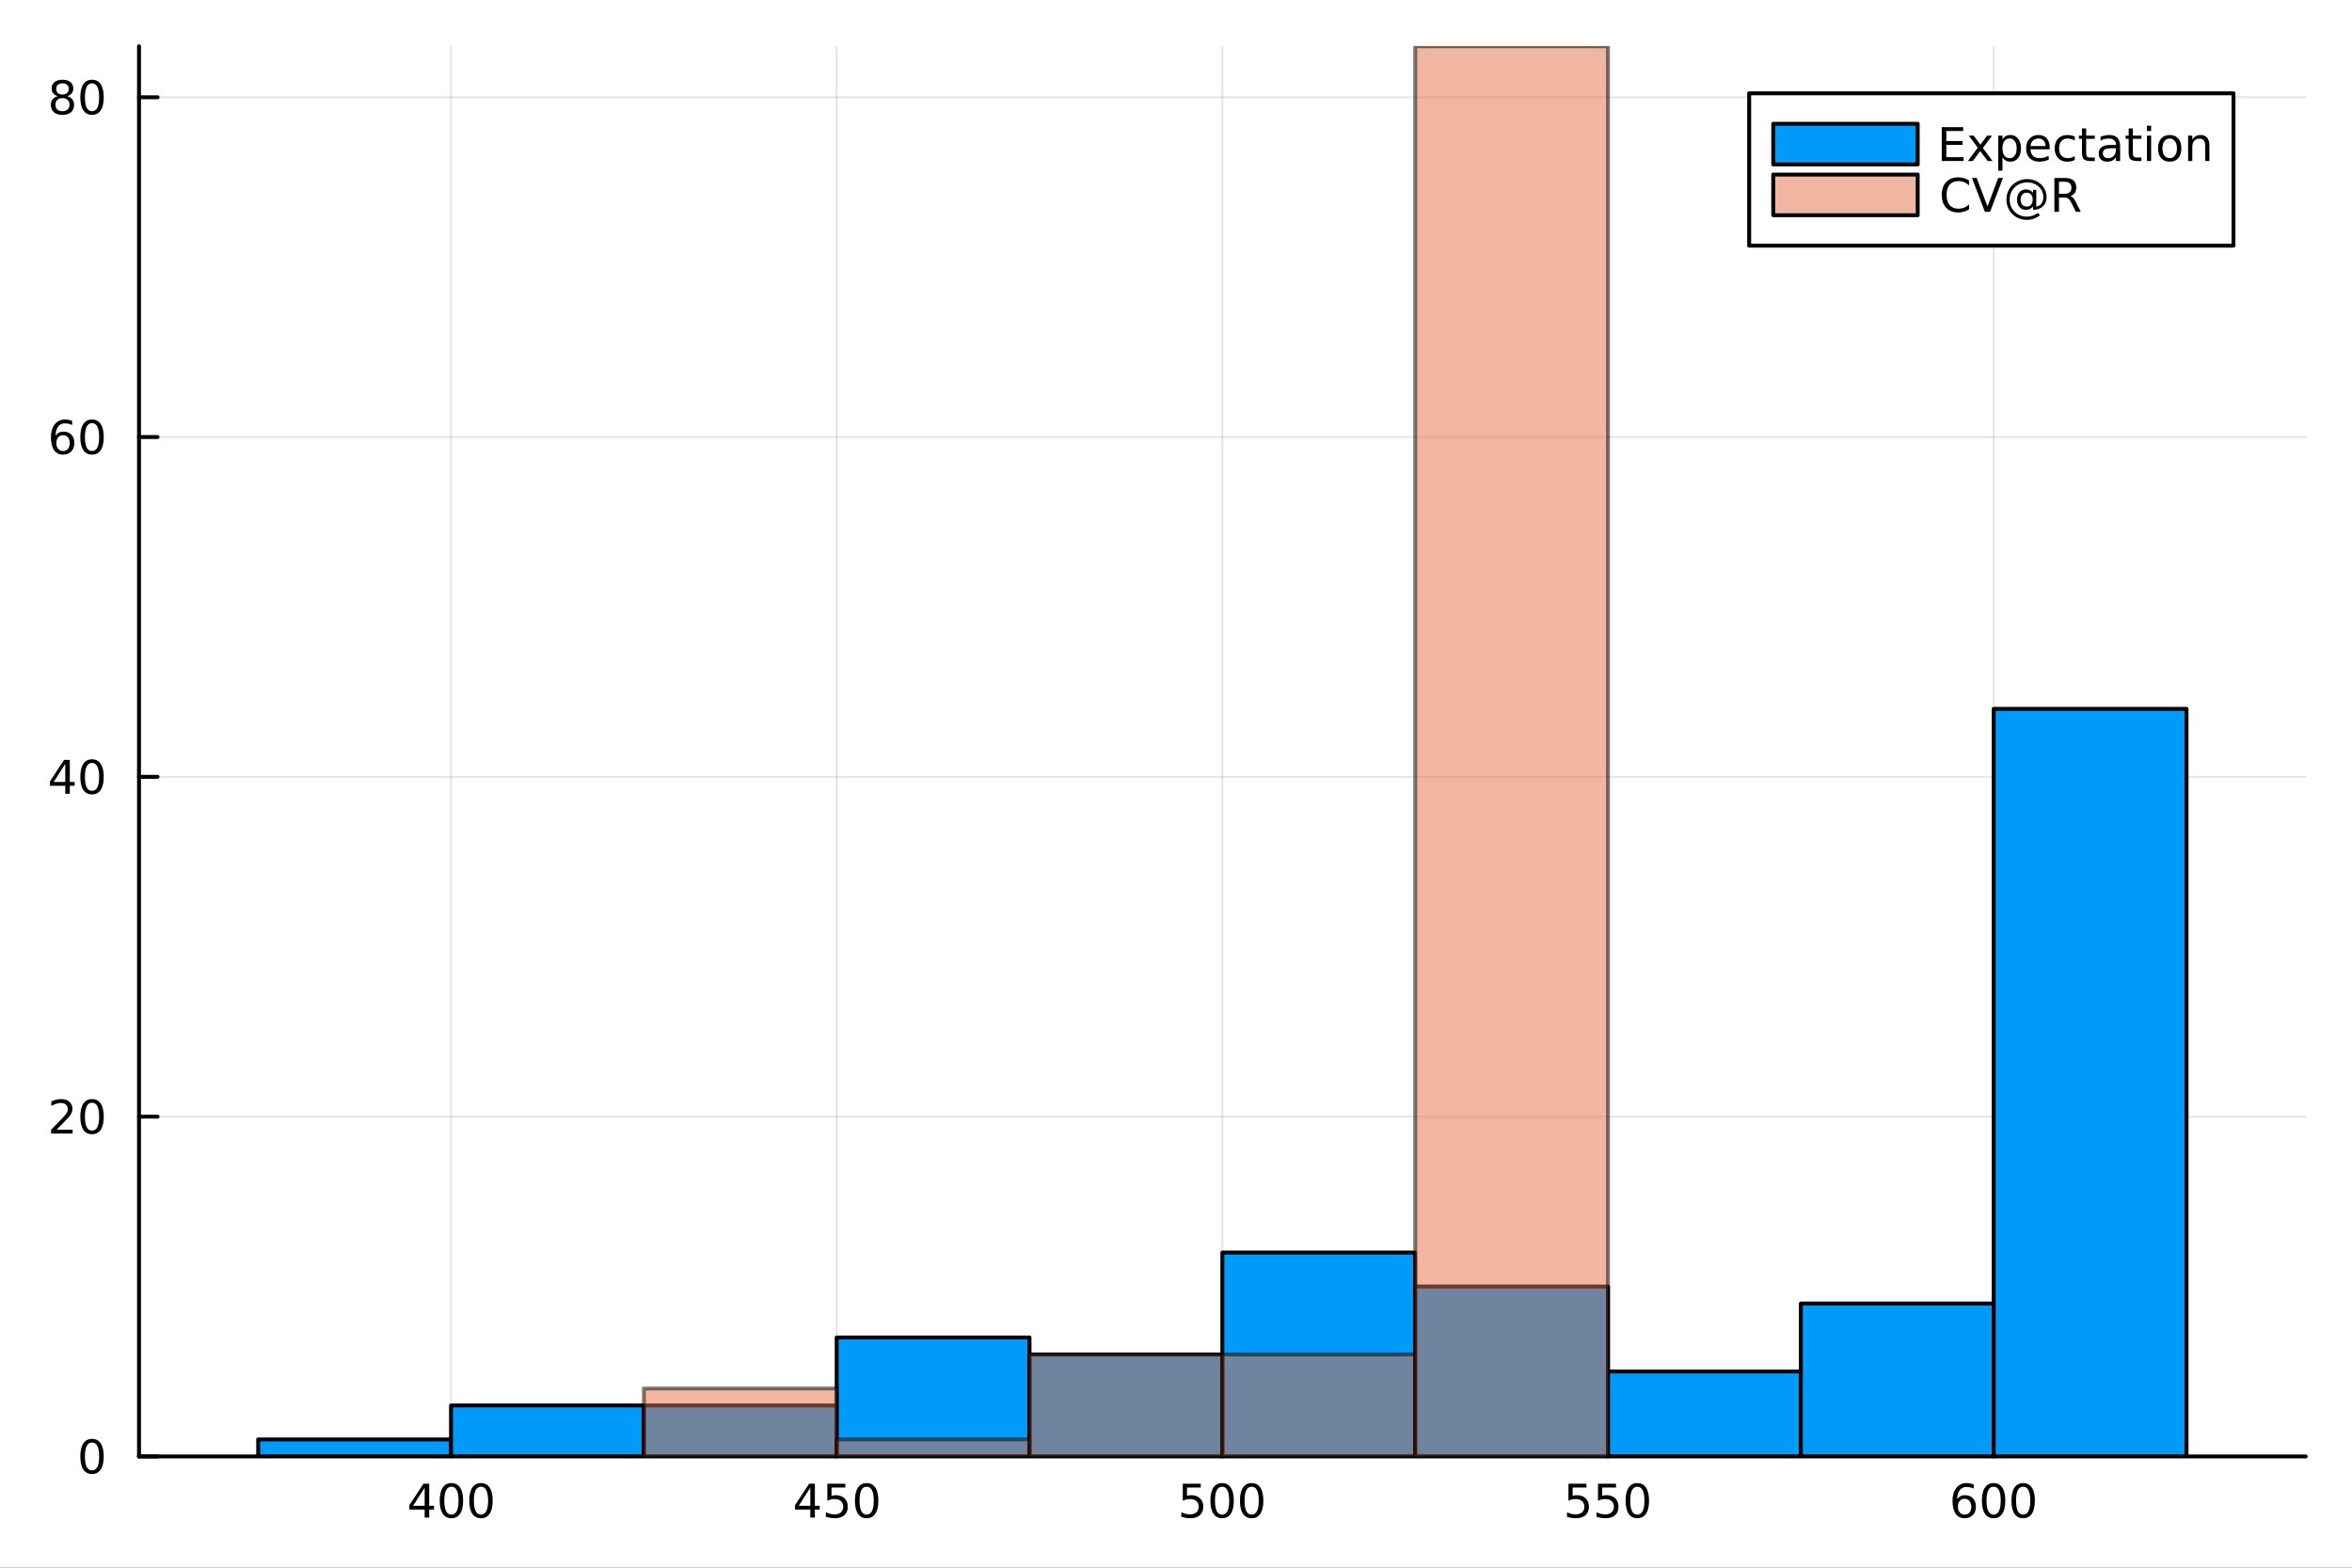 <?xml version="1.0" encoding="utf-8"?>
<svg xmlns="http://www.w3.org/2000/svg" xmlns:xlink="http://www.w3.org/1999/xlink" width="600" height="400" viewBox="0 0 2400 1600">
<rect x="0" y="0" width="2400" height="1600" fill="#333333" stroke="none"/>
<defs>
  <clipPath id="clip390">
    <rect x="0" y="0" width="2400" height="1600"/>
  </clipPath>
</defs>
<path clip-path="url(#clip390)" d="M0 1600 L2400 1600 L2400 0 L0 0  Z" fill="#ffffff" fill-rule="evenodd" fill-opacity="1"/>
<defs>
  <clipPath id="clip391">
    <rect x="480" y="0" width="1681" height="1600"/>
  </clipPath>
</defs>
<path clip-path="url(#clip390)" d="M141.853 1486.45 L2352.76 1486.45 L2352.76 47.244 L141.853 47.244  Z" fill="#ffffff" fill-rule="evenodd" fill-opacity="1"/>
<defs>
  <clipPath id="clip392">
    <rect x="141" y="47" width="2212" height="1440"/>
  </clipPath>
</defs>
<polyline clip-path="url(#clip392)" style="stroke:#000000; stroke-linecap:round; stroke-linejoin:round; stroke-width:2; stroke-opacity:0.1; fill:none" points="460.226,1486.45 460.226,47.244 "/>
<polyline clip-path="url(#clip392)" style="stroke:#000000; stroke-linecap:round; stroke-linejoin:round; stroke-width:2; stroke-opacity:0.1; fill:none" points="853.765,1486.45 853.765,47.244 "/>
<polyline clip-path="url(#clip392)" style="stroke:#000000; stroke-linecap:round; stroke-linejoin:round; stroke-width:2; stroke-opacity:0.1; fill:none" points="1247.3,1486.45 1247.3,47.244 "/>
<polyline clip-path="url(#clip392)" style="stroke:#000000; stroke-linecap:round; stroke-linejoin:round; stroke-width:2; stroke-opacity:0.1; fill:none" points="1640.84,1486.45 1640.84,47.244 "/>
<polyline clip-path="url(#clip392)" style="stroke:#000000; stroke-linecap:round; stroke-linejoin:round; stroke-width:2; stroke-opacity:0.1; fill:none" points="2034.38,1486.45 2034.38,47.244 "/>
<polyline clip-path="url(#clip390)" style="stroke:#000000; stroke-linecap:round; stroke-linejoin:round; stroke-width:4; stroke-opacity:1; fill:none" points="141.853,1486.45 2352.76,1486.45 "/>
<polyline clip-path="url(#clip390)" style="stroke:#000000; stroke-linecap:round; stroke-linejoin:round; stroke-width:4; stroke-opacity:1; fill:none" points="460.226,1486.45 460.226,1467.55 "/>
<polyline clip-path="url(#clip390)" style="stroke:#000000; stroke-linecap:round; stroke-linejoin:round; stroke-width:4; stroke-opacity:1; fill:none" points="853.765,1486.45 853.765,1467.55 "/>
<polyline clip-path="url(#clip390)" style="stroke:#000000; stroke-linecap:round; stroke-linejoin:round; stroke-width:4; stroke-opacity:1; fill:none" points="1247.3,1486.45 1247.3,1467.55 "/>
<polyline clip-path="url(#clip390)" style="stroke:#000000; stroke-linecap:round; stroke-linejoin:round; stroke-width:4; stroke-opacity:1; fill:none" points="1640.84,1486.45 1640.84,1467.55 "/>
<polyline clip-path="url(#clip390)" style="stroke:#000000; stroke-linecap:round; stroke-linejoin:round; stroke-width:4; stroke-opacity:1; fill:none" points="2034.38,1486.45 2034.38,1467.55 "/>
<path clip-path="url(#clip390)" d="M433.317 1518.36 L421.511 1536.81 L433.317 1536.81 L433.317 1518.36 M432.09 1514.29 L437.969 1514.29 L437.969 1536.81 L442.9 1536.81 L442.9 1540.7 L437.969 1540.7 L437.969 1548.85 L433.317 1548.85 L433.317 1540.7 L417.715 1540.7 L417.715 1536.19 L432.09 1514.29 Z" fill="#000000" fill-rule="nonzero" fill-opacity="1" /><path clip-path="url(#clip390)" d="M460.631 1517.37 Q457.02 1517.37 455.191 1520.93 Q453.386 1524.47 453.386 1531.6 Q453.386 1538.71 455.191 1542.27 Q457.02 1545.82 460.631 1545.82 Q464.265 1545.82 466.071 1542.27 Q467.9 1538.71 467.9 1531.6 Q467.9 1524.47 466.071 1520.93 Q464.265 1517.37 460.631 1517.37 M460.631 1513.66 Q466.441 1513.66 469.497 1518.27 Q472.576 1522.85 472.576 1531.6 Q472.576 1540.33 469.497 1544.94 Q466.441 1549.52 460.631 1549.52 Q454.821 1549.52 451.742 1544.94 Q448.687 1540.33 448.687 1531.6 Q448.687 1522.85 451.742 1518.27 Q454.821 1513.66 460.631 1513.66 Z" fill="#000000" fill-rule="nonzero" fill-opacity="1" /><path clip-path="url(#clip390)" d="M490.793 1517.37 Q487.182 1517.37 485.353 1520.93 Q483.548 1524.47 483.548 1531.6 Q483.548 1538.71 485.353 1542.27 Q487.182 1545.82 490.793 1545.82 Q494.427 1545.82 496.233 1542.27 Q498.062 1538.71 498.062 1531.6 Q498.062 1524.47 496.233 1520.93 Q494.427 1517.37 490.793 1517.37 M490.793 1513.66 Q496.603 1513.66 499.659 1518.27 Q502.737 1522.85 502.737 1531.6 Q502.737 1540.33 499.659 1544.94 Q496.603 1549.52 490.793 1549.52 Q484.983 1549.52 481.904 1544.94 Q478.849 1540.33 478.849 1531.6 Q478.849 1522.85 481.904 1518.27 Q484.983 1513.66 490.793 1513.66 Z" fill="#000000" fill-rule="nonzero" fill-opacity="1" /><path clip-path="url(#clip390)" d="M826.856 1518.36 L815.05 1536.81 L826.856 1536.81 L826.856 1518.36 M825.629 1514.29 L831.508 1514.29 L831.508 1536.81 L836.439 1536.81 L836.439 1540.7 L831.508 1540.7 L831.508 1548.85 L826.856 1548.85 L826.856 1540.7 L811.254 1540.7 L811.254 1536.19 L825.629 1514.29 Z" fill="#000000" fill-rule="nonzero" fill-opacity="1" /><path clip-path="url(#clip390)" d="M844.217 1514.29 L862.573 1514.29 L862.573 1518.22 L848.499 1518.22 L848.499 1526.7 Q849.518 1526.35 850.536 1526.19 Q851.555 1526 852.573 1526 Q858.36 1526 861.74 1529.17 Q865.119 1532.34 865.119 1537.76 Q865.119 1543.34 861.647 1546.44 Q858.175 1549.52 851.856 1549.52 Q849.68 1549.52 847.411 1549.15 Q845.166 1548.78 842.758 1548.04 L842.758 1543.34 Q844.842 1544.47 847.064 1545.03 Q849.286 1545.58 851.763 1545.58 Q855.768 1545.58 858.106 1543.48 Q860.443 1541.37 860.443 1537.76 Q860.443 1534.15 858.106 1532.04 Q855.768 1529.94 851.763 1529.94 Q849.888 1529.94 848.013 1530.35 Q846.161 1530.77 844.217 1531.65 L844.217 1514.29 Z" fill="#000000" fill-rule="nonzero" fill-opacity="1" /><path clip-path="url(#clip390)" d="M884.332 1517.37 Q880.721 1517.37 878.892 1520.93 Q877.087 1524.47 877.087 1531.6 Q877.087 1538.71 878.892 1542.27 Q880.721 1545.82 884.332 1545.82 Q887.966 1545.82 889.772 1542.27 Q891.601 1538.71 891.601 1531.6 Q891.601 1524.47 889.772 1520.93 Q887.966 1517.37 884.332 1517.37 M884.332 1513.66 Q890.142 1513.66 893.198 1518.27 Q896.277 1522.85 896.277 1531.6 Q896.277 1540.33 893.198 1544.94 Q890.142 1549.52 884.332 1549.52 Q878.522 1549.52 875.443 1544.94 Q872.388 1540.33 872.388 1531.6 Q872.388 1522.85 875.443 1518.27 Q878.522 1513.66 884.332 1513.66 Z" fill="#000000" fill-rule="nonzero" fill-opacity="1" /><path clip-path="url(#clip390)" d="M1206.92 1514.29 L1225.28 1514.29 L1225.28 1518.22 L1211.21 1518.22 L1211.21 1526.7 Q1212.22 1526.35 1213.24 1526.19 Q1214.26 1526 1215.28 1526 Q1221.07 1526 1224.45 1529.17 Q1227.83 1532.34 1227.83 1537.76 Q1227.83 1543.34 1224.35 1546.44 Q1220.88 1549.52 1214.56 1549.52 Q1212.39 1549.52 1210.12 1549.15 Q1207.87 1548.78 1205.46 1548.04 L1205.46 1543.34 Q1207.55 1544.47 1209.77 1545.03 Q1211.99 1545.58 1214.47 1545.58 Q1218.47 1545.58 1220.81 1543.48 Q1223.15 1541.37 1223.15 1537.76 Q1223.15 1534.15 1220.81 1532.04 Q1218.47 1529.94 1214.47 1529.94 Q1212.59 1529.94 1210.72 1530.35 Q1208.87 1530.77 1206.92 1531.65 L1206.92 1514.29 Z" fill="#000000" fill-rule="nonzero" fill-opacity="1" /><path clip-path="url(#clip390)" d="M1247.04 1517.37 Q1243.43 1517.37 1241.6 1520.93 Q1239.79 1524.47 1239.79 1531.6 Q1239.79 1538.71 1241.6 1542.27 Q1243.43 1545.82 1247.04 1545.82 Q1250.67 1545.82 1252.48 1542.27 Q1254.31 1538.71 1254.31 1531.6 Q1254.31 1524.47 1252.48 1520.93 Q1250.67 1517.37 1247.04 1517.37 M1247.04 1513.66 Q1252.85 1513.66 1255.9 1518.27 Q1258.98 1522.85 1258.98 1531.6 Q1258.98 1540.33 1255.9 1544.94 Q1252.85 1549.52 1247.04 1549.52 Q1241.23 1549.52 1238.15 1544.94 Q1235.09 1540.33 1235.09 1531.6 Q1235.09 1522.85 1238.15 1518.27 Q1241.23 1513.66 1247.04 1513.66 Z" fill="#000000" fill-rule="nonzero" fill-opacity="1" /><path clip-path="url(#clip390)" d="M1277.2 1517.37 Q1273.59 1517.37 1271.76 1520.93 Q1269.95 1524.47 1269.95 1531.6 Q1269.95 1538.71 1271.76 1542.27 Q1273.59 1545.82 1277.2 1545.82 Q1280.83 1545.82 1282.64 1542.27 Q1284.47 1538.71 1284.47 1531.6 Q1284.47 1524.47 1282.64 1520.93 Q1280.83 1517.37 1277.2 1517.37 M1277.2 1513.66 Q1283.01 1513.66 1286.07 1518.27 Q1289.14 1522.85 1289.14 1531.6 Q1289.14 1540.33 1286.07 1544.94 Q1283.01 1549.52 1277.2 1549.52 Q1271.39 1549.52 1268.31 1544.94 Q1265.26 1540.33 1265.26 1531.6 Q1265.26 1522.85 1268.31 1518.27 Q1271.39 1513.66 1277.2 1513.66 Z" fill="#000000" fill-rule="nonzero" fill-opacity="1" /><path clip-path="url(#clip390)" d="M1600.46 1514.29 L1618.82 1514.29 L1618.82 1518.22 L1604.74 1518.22 L1604.74 1526.7 Q1605.76 1526.35 1606.78 1526.19 Q1607.8 1526 1608.82 1526 Q1614.61 1526 1617.98 1529.17 Q1621.36 1532.34 1621.36 1537.76 Q1621.36 1543.34 1617.89 1546.44 Q1614.42 1549.52 1608.1 1549.52 Q1605.92 1549.52 1603.66 1549.15 Q1601.41 1548.78 1599 1548.04 L1599 1543.34 Q1601.09 1544.47 1603.31 1545.03 Q1605.53 1545.58 1608.01 1545.58 Q1612.01 1545.58 1614.35 1543.48 Q1616.69 1541.37 1616.69 1537.76 Q1616.69 1534.15 1614.35 1532.04 Q1612.01 1529.94 1608.01 1529.94 Q1606.13 1529.94 1604.26 1530.35 Q1602.41 1530.77 1600.46 1531.65 L1600.46 1514.29 Z" fill="#000000" fill-rule="nonzero" fill-opacity="1" /><path clip-path="url(#clip390)" d="M1630.62 1514.29 L1648.98 1514.29 L1648.98 1518.22 L1634.91 1518.22 L1634.91 1526.7 Q1635.92 1526.35 1636.94 1526.19 Q1637.96 1526 1638.98 1526 Q1644.77 1526 1648.15 1529.17 Q1651.53 1532.34 1651.53 1537.76 Q1651.53 1543.34 1648.05 1546.44 Q1644.58 1549.52 1638.26 1549.52 Q1636.09 1549.52 1633.82 1549.15 Q1631.57 1548.78 1629.17 1548.04 L1629.17 1543.34 Q1631.25 1544.47 1633.47 1545.03 Q1635.69 1545.58 1638.17 1545.58 Q1642.17 1545.58 1644.51 1543.48 Q1646.85 1541.37 1646.85 1537.76 Q1646.85 1534.15 1644.51 1532.04 Q1642.17 1529.94 1638.17 1529.94 Q1636.29 1529.94 1634.42 1530.35 Q1632.57 1530.77 1630.62 1531.65 L1630.62 1514.29 Z" fill="#000000" fill-rule="nonzero" fill-opacity="1" /><path clip-path="url(#clip390)" d="M1670.74 1517.37 Q1667.13 1517.37 1665.3 1520.93 Q1663.49 1524.47 1663.49 1531.6 Q1663.49 1538.71 1665.3 1542.27 Q1667.13 1545.82 1670.74 1545.82 Q1674.37 1545.82 1676.18 1542.27 Q1678.01 1538.71 1678.01 1531.6 Q1678.01 1524.47 1676.18 1520.93 Q1674.37 1517.37 1670.74 1517.37 M1670.74 1513.66 Q1676.55 1513.66 1679.6 1518.27 Q1682.68 1522.85 1682.68 1531.6 Q1682.68 1540.33 1679.6 1544.94 Q1676.55 1549.52 1670.74 1549.52 Q1664.93 1549.52 1661.85 1544.94 Q1658.79 1540.33 1658.79 1531.6 Q1658.79 1522.85 1661.85 1518.27 Q1664.93 1513.66 1670.74 1513.66 Z" fill="#000000" fill-rule="nonzero" fill-opacity="1" /><path clip-path="url(#clip390)" d="M2004.71 1529.7 Q2001.56 1529.7 1999.71 1531.86 Q1997.88 1534.01 1997.88 1537.76 Q1997.88 1541.49 1999.71 1543.66 Q2001.56 1545.82 2004.71 1545.82 Q2007.86 1545.82 2009.68 1543.66 Q2011.54 1541.49 2011.54 1537.76 Q2011.54 1534.01 2009.68 1531.86 Q2007.86 1529.7 2004.71 1529.7 M2013.99 1515.05 L2013.99 1519.31 Q2012.23 1518.48 2010.42 1518.04 Q2008.64 1517.6 2006.88 1517.6 Q2002.25 1517.6 1999.8 1520.72 Q1997.37 1523.85 1997.02 1530.17 Q1998.39 1528.15 2000.45 1527.09 Q2002.51 1526 2004.98 1526 Q2010.19 1526 2013.2 1529.17 Q2016.23 1532.32 2016.23 1537.76 Q2016.23 1543.08 2013.09 1546.3 Q2009.94 1549.52 2004.71 1549.52 Q1998.71 1549.52 1995.54 1544.94 Q1992.37 1540.33 1992.37 1531.6 Q1992.37 1523.41 1996.26 1518.55 Q2000.15 1513.66 2006.7 1513.66 Q2008.46 1513.66 2010.24 1514.01 Q2012.04 1514.36 2013.99 1515.05 Z" fill="#000000" fill-rule="nonzero" fill-opacity="1" /><path clip-path="url(#clip390)" d="M2034.29 1517.37 Q2030.68 1517.37 2028.85 1520.93 Q2027.04 1524.47 2027.04 1531.6 Q2027.04 1538.71 2028.85 1542.27 Q2030.68 1545.82 2034.29 1545.82 Q2037.92 1545.82 2039.73 1542.27 Q2041.56 1538.71 2041.56 1531.6 Q2041.56 1524.47 2039.73 1520.93 Q2037.92 1517.37 2034.29 1517.37 M2034.29 1513.66 Q2040.1 1513.66 2043.16 1518.27 Q2046.23 1522.85 2046.23 1531.6 Q2046.23 1540.33 2043.16 1544.94 Q2040.1 1549.52 2034.29 1549.52 Q2028.48 1549.52 2025.4 1544.94 Q2022.35 1540.33 2022.35 1531.6 Q2022.35 1522.85 2025.4 1518.27 Q2028.48 1513.66 2034.29 1513.66 Z" fill="#000000" fill-rule="nonzero" fill-opacity="1" /><path clip-path="url(#clip390)" d="M2064.45 1517.37 Q2060.84 1517.37 2059.01 1520.93 Q2057.21 1524.47 2057.21 1531.6 Q2057.21 1538.71 2059.01 1542.27 Q2060.84 1545.82 2064.45 1545.82 Q2068.09 1545.82 2069.89 1542.27 Q2071.72 1538.71 2071.72 1531.6 Q2071.72 1524.47 2069.89 1520.93 Q2068.09 1517.37 2064.45 1517.37 M2064.45 1513.66 Q2070.26 1513.66 2073.32 1518.27 Q2076.4 1522.85 2076.4 1531.6 Q2076.4 1540.33 2073.32 1544.94 Q2070.26 1549.52 2064.45 1549.52 Q2058.64 1549.52 2055.56 1544.94 Q2052.51 1540.33 2052.51 1531.6 Q2052.51 1522.85 2055.56 1518.27 Q2058.64 1513.66 2064.45 1513.66 Z" fill="#000000" fill-rule="nonzero" fill-opacity="1" /><polyline clip-path="url(#clip392)" style="stroke:#000000; stroke-linecap:round; stroke-linejoin:round; stroke-width:2; stroke-opacity:0.1; fill:none" points="141.853,1486.45 2352.76,1486.45 "/>
<polyline clip-path="url(#clip392)" style="stroke:#000000; stroke-linecap:round; stroke-linejoin:round; stroke-width:2; stroke-opacity:0.1; fill:none" points="141.853,1139.65 2352.76,1139.65 "/>
<polyline clip-path="url(#clip392)" style="stroke:#000000; stroke-linecap:round; stroke-linejoin:round; stroke-width:2; stroke-opacity:0.1; fill:none" points="141.853,792.856 2352.76,792.856 "/>
<polyline clip-path="url(#clip392)" style="stroke:#000000; stroke-linecap:round; stroke-linejoin:round; stroke-width:2; stroke-opacity:0.1; fill:none" points="141.853,446.06 2352.76,446.06 "/>
<polyline clip-path="url(#clip392)" style="stroke:#000000; stroke-linecap:round; stroke-linejoin:round; stroke-width:2; stroke-opacity:0.1; fill:none" points="141.853,99.263 2352.76,99.263 "/>
<polyline clip-path="url(#clip390)" style="stroke:#000000; stroke-linecap:round; stroke-linejoin:round; stroke-width:4; stroke-opacity:1; fill:none" points="141.853,1486.45 141.853,47.244 "/>
<polyline clip-path="url(#clip390)" style="stroke:#000000; stroke-linecap:round; stroke-linejoin:round; stroke-width:4; stroke-opacity:1; fill:none" points="141.853,1486.45 160.751,1486.45 "/>
<polyline clip-path="url(#clip390)" style="stroke:#000000; stroke-linecap:round; stroke-linejoin:round; stroke-width:4; stroke-opacity:1; fill:none" points="141.853,1139.65 160.751,1139.65 "/>
<polyline clip-path="url(#clip390)" style="stroke:#000000; stroke-linecap:round; stroke-linejoin:round; stroke-width:4; stroke-opacity:1; fill:none" points="141.853,792.856 160.751,792.856 "/>
<polyline clip-path="url(#clip390)" style="stroke:#000000; stroke-linecap:round; stroke-linejoin:round; stroke-width:4; stroke-opacity:1; fill:none" points="141.853,446.06 160.751,446.06 "/>
<polyline clip-path="url(#clip390)" style="stroke:#000000; stroke-linecap:round; stroke-linejoin:round; stroke-width:4; stroke-opacity:1; fill:none" points="141.853,99.263 160.751,99.263 "/>
<path clip-path="url(#clip390)" d="M93.909 1472.25 Q90.297 1472.25 88.469 1475.81 Q86.663 1479.35 86.663 1486.48 Q86.663 1493.59 88.469 1497.15 Q90.297 1500.7 93.909 1500.7 Q97.543 1500.7 99.348 1497.15 Q101.177 1493.59 101.177 1486.48 Q101.177 1479.35 99.348 1475.81 Q97.543 1472.25 93.909 1472.25 M93.909 1468.54 Q99.719 1468.54 102.774 1473.15 Q105.853 1477.73 105.853 1486.48 Q105.853 1495.21 102.774 1499.82 Q99.719 1504.4 93.909 1504.4 Q88.098 1504.4 85.02 1499.82 Q81.964 1495.21 81.964 1486.48 Q81.964 1477.73 85.02 1473.15 Q88.098 1468.54 93.909 1468.54 Z" fill="#000000" fill-rule="nonzero" fill-opacity="1" /><path clip-path="url(#clip390)" d="M57.775 1153 L74.094 1153 L74.094 1156.93 L52.15 1156.93 L52.15 1153 Q54.812 1150.24 59.395 1145.61 Q64.001 1140.96 65.182 1139.62 Q67.427 1137.09 68.307 1135.36 Q69.21 1133.6 69.21 1131.91 Q69.21 1129.15 67.265 1127.42 Q65.344 1125.68 62.242 1125.68 Q60.043 1125.68 57.589 1126.45 Q55.159 1127.21 52.381 1128.76 L52.381 1124.04 Q55.205 1122.9 57.659 1122.33 Q60.112 1121.75 62.15 1121.75 Q67.52 1121.75 70.714 1124.43 Q73.909 1127.12 73.909 1131.61 Q73.909 1133.74 73.099 1135.66 Q72.311 1137.56 70.205 1140.15 Q69.626 1140.82 66.525 1144.04 Q63.423 1147.23 57.775 1153 Z" fill="#000000" fill-rule="nonzero" fill-opacity="1" /><path clip-path="url(#clip390)" d="M93.909 1125.45 Q90.297 1125.45 88.469 1129.02 Q86.663 1132.56 86.663 1139.69 Q86.663 1146.79 88.469 1150.36 Q90.297 1153.9 93.909 1153.9 Q97.543 1153.9 99.348 1150.36 Q101.177 1146.79 101.177 1139.69 Q101.177 1132.56 99.348 1129.02 Q97.543 1125.45 93.909 1125.45 M93.909 1121.75 Q99.719 1121.75 102.774 1126.35 Q105.853 1130.94 105.853 1139.69 Q105.853 1148.41 102.774 1153.02 Q99.719 1157.6 93.909 1157.6 Q88.098 1157.6 85.02 1153.02 Q81.964 1148.41 81.964 1139.69 Q81.964 1130.94 85.02 1126.35 Q88.098 1121.75 93.909 1121.75 Z" fill="#000000" fill-rule="nonzero" fill-opacity="1" /><path clip-path="url(#clip390)" d="M66.594 779.65 L54.788 798.099 L66.594 798.099 L66.594 779.65 M65.367 775.576 L71.247 775.576 L71.247 798.099 L76.177 798.099 L76.177 801.988 L71.247 801.988 L71.247 810.136 L66.594 810.136 L66.594 801.988 L50.992 801.988 L50.992 797.474 L65.367 775.576 Z" fill="#000000" fill-rule="nonzero" fill-opacity="1" /><path clip-path="url(#clip390)" d="M93.909 778.654 Q90.297 778.654 88.469 782.219 Q86.663 785.761 86.663 792.89 Q86.663 799.997 88.469 803.562 Q90.297 807.103 93.909 807.103 Q97.543 807.103 99.348 803.562 Q101.177 799.997 101.177 792.89 Q101.177 785.761 99.348 782.219 Q97.543 778.654 93.909 778.654 M93.909 774.951 Q99.719 774.951 102.774 779.557 Q105.853 784.14 105.853 792.89 Q105.853 801.617 102.774 806.224 Q99.719 810.807 93.909 810.807 Q88.098 810.807 85.02 806.224 Q81.964 801.617 81.964 792.89 Q81.964 784.14 85.02 779.557 Q88.098 774.951 93.909 774.951 Z" fill="#000000" fill-rule="nonzero" fill-opacity="1" /><path clip-path="url(#clip390)" d="M64.325 444.196 Q61.177 444.196 59.325 446.349 Q57.497 448.502 57.497 452.252 Q57.497 455.979 59.325 458.154 Q61.177 460.307 64.325 460.307 Q67.474 460.307 69.302 458.154 Q71.154 455.979 71.154 452.252 Q71.154 448.502 69.302 446.349 Q67.474 444.196 64.325 444.196 M73.608 429.543 L73.608 433.803 Q71.849 432.969 70.043 432.53 Q68.261 432.09 66.501 432.09 Q61.872 432.09 59.418 435.215 Q56.987 438.34 56.64 444.659 Q58.006 442.645 60.066 441.58 Q62.126 440.492 64.603 440.492 Q69.811 440.492 72.821 443.664 Q75.853 446.812 75.853 452.252 Q75.853 457.576 72.705 460.793 Q69.557 464.011 64.325 464.011 Q58.33 464.011 55.159 459.428 Q51.987 454.821 51.987 446.094 Q51.987 437.9 55.876 433.039 Q59.765 428.155 66.316 428.155 Q68.075 428.155 69.858 428.502 Q71.663 428.849 73.608 429.543 Z" fill="#000000" fill-rule="nonzero" fill-opacity="1" /><path clip-path="url(#clip390)" d="M93.909 431.858 Q90.297 431.858 88.469 435.423 Q86.663 438.965 86.663 446.094 Q86.663 453.201 88.469 456.766 Q90.297 460.307 93.909 460.307 Q97.543 460.307 99.348 456.766 Q101.177 453.201 101.177 446.094 Q101.177 438.965 99.348 435.423 Q97.543 431.858 93.909 431.858 M93.909 428.155 Q99.719 428.155 102.774 432.761 Q105.853 437.344 105.853 446.094 Q105.853 454.821 102.774 459.428 Q99.719 464.011 93.909 464.011 Q88.098 464.011 85.02 459.428 Q81.964 454.821 81.964 446.094 Q81.964 437.344 85.02 432.761 Q88.098 428.155 93.909 428.155 Z" fill="#000000" fill-rule="nonzero" fill-opacity="1" /><path clip-path="url(#clip390)" d="M63.747 100.132 Q60.413 100.132 58.492 101.914 Q56.594 103.696 56.594 106.821 Q56.594 109.946 58.492 111.729 Q60.413 113.511 63.747 113.511 Q67.08 113.511 69.001 111.729 Q70.923 109.923 70.923 106.821 Q70.923 103.696 69.001 101.914 Q67.103 100.132 63.747 100.132 M59.071 98.141 Q56.062 97.4 54.372 95.34 Q52.705 93.28 52.705 90.317 Q52.705 86.173 55.645 83.766 Q58.608 81.359 63.747 81.359 Q68.909 81.359 71.849 83.766 Q74.788 86.173 74.788 90.317 Q74.788 93.28 73.099 95.34 Q71.432 97.4 68.446 98.141 Q71.825 98.928 73.7 101.22 Q75.599 103.511 75.599 106.821 Q75.599 111.844 72.52 114.53 Q69.464 117.215 63.747 117.215 Q58.029 117.215 54.95 114.53 Q51.895 111.844 51.895 106.821 Q51.895 103.511 53.793 101.22 Q55.691 98.928 59.071 98.141 M57.358 90.757 Q57.358 93.442 59.025 94.946 Q60.714 96.451 63.747 96.451 Q66.756 96.451 68.446 94.946 Q70.159 93.442 70.159 90.757 Q70.159 88.071 68.446 86.567 Q66.756 85.062 63.747 85.062 Q60.714 85.062 59.025 86.567 Q57.358 88.071 57.358 90.757 Z" fill="#000000" fill-rule="nonzero" fill-opacity="1" /><path clip-path="url(#clip390)" d="M93.909 85.062 Q90.297 85.062 88.469 88.627 Q86.663 92.169 86.663 99.298 Q86.663 106.405 88.469 109.969 Q90.297 113.511 93.909 113.511 Q97.543 113.511 99.348 109.969 Q101.177 106.405 101.177 99.298 Q101.177 92.169 99.348 88.627 Q97.543 85.062 93.909 85.062 M93.909 81.359 Q99.719 81.359 102.774 85.965 Q105.853 90.548 105.853 99.298 Q105.853 108.025 102.774 112.631 Q99.719 117.215 93.909 117.215 Q88.098 117.215 85.02 112.631 Q81.964 108.025 81.964 99.298 Q81.964 90.548 85.02 85.965 Q88.098 81.359 93.909 81.359 Z" fill="#000000" fill-rule="nonzero" fill-opacity="1" /><path clip-path="url(#clip392)" d="M263.457 1469.11 L263.457 1486.45 L460.226 1486.45 L460.226 1469.11 L263.457 1469.11 L263.457 1469.11  Z" fill="#009af9" fill-rule="evenodd" fill-opacity="1"/>
<polyline clip-path="url(#clip392)" style="stroke:#000000; stroke-linecap:round; stroke-linejoin:round; stroke-width:4; stroke-opacity:1; fill:none" points="263.457,1469.11 263.457,1486.45 460.226,1486.45 460.226,1469.11 263.457,1469.11 "/>
<path clip-path="url(#clip392)" d="M460.226 1434.43 L460.226 1486.45 L656.996 1486.45 L656.996 1434.43 L460.226 1434.43 L460.226 1434.43  Z" fill="#009af9" fill-rule="evenodd" fill-opacity="1"/>
<polyline clip-path="url(#clip392)" style="stroke:#000000; stroke-linecap:round; stroke-linejoin:round; stroke-width:4; stroke-opacity:1; fill:none" points="460.226,1434.43 460.226,1486.45 656.996,1486.45 656.996,1434.43 460.226,1434.43 "/>
<path clip-path="url(#clip392)" d="M656.996 1434.43 L656.996 1486.45 L853.765 1486.45 L853.765 1434.43 L656.996 1434.43 L656.996 1434.43  Z" fill="#009af9" fill-rule="evenodd" fill-opacity="1"/>
<polyline clip-path="url(#clip392)" style="stroke:#000000; stroke-linecap:round; stroke-linejoin:round; stroke-width:4; stroke-opacity:1; fill:none" points="656.996,1434.43 656.996,1486.45 853.765,1486.45 853.765,1434.43 656.996,1434.43 "/>
<path clip-path="url(#clip392)" d="M853.765 1365.07 L853.765 1486.45 L1050.53 1486.45 L1050.53 1365.07 L853.765 1365.07 L853.765 1365.07  Z" fill="#009af9" fill-rule="evenodd" fill-opacity="1"/>
<polyline clip-path="url(#clip392)" style="stroke:#000000; stroke-linecap:round; stroke-linejoin:round; stroke-width:4; stroke-opacity:1; fill:none" points="853.765,1365.07 853.765,1486.45 1050.53,1486.45 1050.53,1365.07 853.765,1365.07 "/>
<path clip-path="url(#clip392)" d="M1050.53 1382.41 L1050.53 1486.45 L1247.3 1486.45 L1247.3 1382.41 L1050.53 1382.41 L1050.53 1382.41  Z" fill="#009af9" fill-rule="evenodd" fill-opacity="1"/>
<polyline clip-path="url(#clip392)" style="stroke:#000000; stroke-linecap:round; stroke-linejoin:round; stroke-width:4; stroke-opacity:1; fill:none" points="1050.53,1382.41 1050.53,1486.45 1247.3,1486.45 1247.3,1382.41 1050.53,1382.41 "/>
<path clip-path="url(#clip392)" d="M1247.3 1278.37 L1247.3 1486.45 L1444.07 1486.45 L1444.07 1278.37 L1247.3 1278.37 L1247.3 1278.37  Z" fill="#009af9" fill-rule="evenodd" fill-opacity="1"/>
<polyline clip-path="url(#clip392)" style="stroke:#000000; stroke-linecap:round; stroke-linejoin:round; stroke-width:4; stroke-opacity:1; fill:none" points="1247.3,1278.37 1247.3,1486.45 1444.07,1486.45 1444.07,1278.37 1247.3,1278.37 "/>
<path clip-path="url(#clip392)" d="M1444.07 1313.05 L1444.07 1486.45 L1640.84 1486.45 L1640.84 1313.05 L1444.07 1313.05 L1444.07 1313.05  Z" fill="#009af9" fill-rule="evenodd" fill-opacity="1"/>
<polyline clip-path="url(#clip392)" style="stroke:#000000; stroke-linecap:round; stroke-linejoin:round; stroke-width:4; stroke-opacity:1; fill:none" points="1444.07,1313.05 1444.07,1486.45 1640.84,1486.45 1640.84,1313.05 1444.07,1313.05 "/>
<path clip-path="url(#clip392)" d="M1640.84 1399.75 L1640.84 1486.45 L1837.61 1486.45 L1837.61 1399.75 L1640.84 1399.75 L1640.84 1399.75  Z" fill="#009af9" fill-rule="evenodd" fill-opacity="1"/>
<polyline clip-path="url(#clip392)" style="stroke:#000000; stroke-linecap:round; stroke-linejoin:round; stroke-width:4; stroke-opacity:1; fill:none" points="1640.84,1399.75 1640.84,1486.45 1837.61,1486.45 1837.61,1399.75 1640.84,1399.75 "/>
<path clip-path="url(#clip392)" d="M1837.61 1330.39 L1837.61 1486.45 L2034.38 1486.45 L2034.38 1330.39 L1837.61 1330.39 L1837.61 1330.39  Z" fill="#009af9" fill-rule="evenodd" fill-opacity="1"/>
<polyline clip-path="url(#clip392)" style="stroke:#000000; stroke-linecap:round; stroke-linejoin:round; stroke-width:4; stroke-opacity:1; fill:none" points="1837.61,1330.39 1837.61,1486.45 2034.38,1486.45 2034.38,1330.39 1837.61,1330.39 "/>
<path clip-path="url(#clip392)" d="M2034.38 723.496 L2034.38 1486.45 L2231.15 1486.45 L2231.15 723.496 L2034.38 723.496 L2034.38 723.496  Z" fill="#009af9" fill-rule="evenodd" fill-opacity="1"/>
<polyline clip-path="url(#clip392)" style="stroke:#000000; stroke-linecap:round; stroke-linejoin:round; stroke-width:4; stroke-opacity:1; fill:none" points="2034.38,723.496 2034.38,1486.45 2231.15,1486.45 2231.15,723.496 2034.38,723.496 "/>
<circle clip-path="url(#clip392)" style="fill:#009af9; stroke:none; fill-opacity:0" cx="361.841" cy="1469.11" r="2"/>
<circle clip-path="url(#clip392)" style="fill:#009af9; stroke:none; fill-opacity:0" cx="558.611" cy="1434.43" r="2"/>
<circle clip-path="url(#clip392)" style="fill:#009af9; stroke:none; fill-opacity:0" cx="755.38" cy="1434.43" r="2"/>
<circle clip-path="url(#clip392)" style="fill:#009af9; stroke:none; fill-opacity:0" cx="952.15" cy="1365.07" r="2"/>
<circle clip-path="url(#clip392)" style="fill:#009af9; stroke:none; fill-opacity:0" cx="1148.92" cy="1382.41" r="2"/>
<circle clip-path="url(#clip392)" style="fill:#009af9; stroke:none; fill-opacity:0" cx="1345.69" cy="1278.37" r="2"/>
<circle clip-path="url(#clip392)" style="fill:#009af9; stroke:none; fill-opacity:0" cx="1542.46" cy="1313.05" r="2"/>
<circle clip-path="url(#clip392)" style="fill:#009af9; stroke:none; fill-opacity:0" cx="1739.23" cy="1399.75" r="2"/>
<circle clip-path="url(#clip392)" style="fill:#009af9; stroke:none; fill-opacity:0" cx="1936" cy="1330.39" r="2"/>
<circle clip-path="url(#clip392)" style="fill:#009af9; stroke:none; fill-opacity:0" cx="2132.77" cy="723.496" r="2"/>
<path clip-path="url(#clip392)" d="M263.457 1486.45 L263.457 1486.45 L460.226 1486.45 L460.226 1486.45 L263.457 1486.45 L263.457 1486.45  Z" fill="#e26f46" fill-rule="evenodd" fill-opacity="0.5"/>
<polyline clip-path="url(#clip392)" style="stroke:#000000; stroke-linecap:round; stroke-linejoin:round; stroke-width:4; stroke-opacity:0.5; fill:none" points="263.457,1486.45 263.457,1486.45 460.226,1486.45 263.457,1486.45 "/>
<path clip-path="url(#clip392)" d="M460.226 1486.45 L460.226 1486.45 L656.996 1486.45 L656.996 1486.45 L460.226 1486.45 L460.226 1486.45  Z" fill="#e26f46" fill-rule="evenodd" fill-opacity="0.5"/>
<polyline clip-path="url(#clip392)" style="stroke:#000000; stroke-linecap:round; stroke-linejoin:round; stroke-width:4; stroke-opacity:0.5; fill:none" points="460.226,1486.45 460.226,1486.45 656.996,1486.45 460.226,1486.45 "/>
<path clip-path="url(#clip392)" d="M656.996 1417.09 L656.996 1486.45 L853.765 1486.45 L853.765 1417.09 L656.996 1417.09 L656.996 1417.09  Z" fill="#e26f46" fill-rule="evenodd" fill-opacity="0.5"/>
<polyline clip-path="url(#clip392)" style="stroke:#000000; stroke-linecap:round; stroke-linejoin:round; stroke-width:4; stroke-opacity:0.5; fill:none" points="656.996,1417.09 656.996,1486.45 853.765,1486.45 853.765,1417.09 656.996,1417.09 "/>
<path clip-path="url(#clip392)" d="M853.765 1469.11 L853.765 1486.45 L1050.53 1486.45 L1050.53 1469.11 L853.765 1469.11 L853.765 1469.11  Z" fill="#e26f46" fill-rule="evenodd" fill-opacity="0.5"/>
<polyline clip-path="url(#clip392)" style="stroke:#000000; stroke-linecap:round; stroke-linejoin:round; stroke-width:4; stroke-opacity:0.5; fill:none" points="853.765,1469.11 853.765,1486.45 1050.53,1486.45 1050.53,1469.11 853.765,1469.11 "/>
<path clip-path="url(#clip392)" d="M1050.53 1382.41 L1050.53 1486.45 L1247.3 1486.45 L1247.3 1382.41 L1050.53 1382.41 L1050.53 1382.41  Z" fill="#e26f46" fill-rule="evenodd" fill-opacity="0.5"/>
<polyline clip-path="url(#clip392)" style="stroke:#000000; stroke-linecap:round; stroke-linejoin:round; stroke-width:4; stroke-opacity:0.5; fill:none" points="1050.53,1382.41 1050.53,1486.45 1247.3,1486.45 1247.3,1382.41 1050.53,1382.41 "/>
<path clip-path="url(#clip392)" d="M1247.3 1382.41 L1247.3 1486.45 L1444.07 1486.45 L1444.07 1382.41 L1247.3 1382.41 L1247.3 1382.41  Z" fill="#e26f46" fill-rule="evenodd" fill-opacity="0.5"/>
<polyline clip-path="url(#clip392)" style="stroke:#000000; stroke-linecap:round; stroke-linejoin:round; stroke-width:4; stroke-opacity:0.5; fill:none" points="1247.3,1382.41 1247.3,1486.45 1444.07,1486.45 1444.07,1382.41 1247.3,1382.41 "/>
<path clip-path="url(#clip392)" d="M1444.07 47.244 L1444.07 1486.45 L1640.84 1486.45 L1640.84 47.244 L1444.07 47.244 L1444.07 47.244  Z" fill="#e26f46" fill-rule="evenodd" fill-opacity="0.5"/>
<polyline clip-path="url(#clip392)" style="stroke:#000000; stroke-linecap:round; stroke-linejoin:round; stroke-width:4; stroke-opacity:0.5; fill:none" points="1444.07,47.244 1444.07,1486.45 1640.84,1486.45 1640.84,47.244 1444.07,47.244 "/>
<path clip-path="url(#clip392)" d="M1640.84 1486.45 L1640.84 1486.45 L1837.61 1486.45 L1837.61 1486.45 L1640.84 1486.45 L1640.84 1486.45  Z" fill="#e26f46" fill-rule="evenodd" fill-opacity="0.5"/>
<polyline clip-path="url(#clip392)" style="stroke:#000000; stroke-linecap:round; stroke-linejoin:round; stroke-width:4; stroke-opacity:0.5; fill:none" points="1640.84,1486.45 1640.84,1486.45 1837.61,1486.45 1640.84,1486.45 "/>
<path clip-path="url(#clip392)" d="M1837.61 1486.45 L1837.61 1486.45 L2034.38 1486.45 L2034.38 1486.45 L1837.61 1486.45 L1837.61 1486.45  Z" fill="#e26f46" fill-rule="evenodd" fill-opacity="0.5"/>
<polyline clip-path="url(#clip392)" style="stroke:#000000; stroke-linecap:round; stroke-linejoin:round; stroke-width:4; stroke-opacity:0.5; fill:none" points="1837.61,1486.45 1837.61,1486.45 2034.38,1486.45 1837.61,1486.45 "/>
<path clip-path="url(#clip392)" d="M2034.38 1486.45 L2034.38 1486.45 L2231.15 1486.45 L2231.15 1486.45 L2034.38 1486.45 L2034.38 1486.45  Z" fill="#e26f46" fill-rule="evenodd" fill-opacity="0.5"/>
<polyline clip-path="url(#clip392)" style="stroke:#000000; stroke-linecap:round; stroke-linejoin:round; stroke-width:4; stroke-opacity:0.5; fill:none" points="2034.38,1486.45 2034.38,1486.45 2231.15,1486.45 2034.38,1486.45 "/>
<circle clip-path="url(#clip392)" style="fill:#e26f46; stroke:none; fill-opacity:0" cx="361.841" cy="1486.45" r="2"/>
<circle clip-path="url(#clip392)" style="fill:#e26f46; stroke:none; fill-opacity:0" cx="558.611" cy="1486.45" r="2"/>
<circle clip-path="url(#clip392)" style="fill:#e26f46; stroke:none; fill-opacity:0" cx="755.38" cy="1417.09" r="2"/>
<circle clip-path="url(#clip392)" style="fill:#e26f46; stroke:none; fill-opacity:0" cx="952.15" cy="1469.11" r="2"/>
<circle clip-path="url(#clip392)" style="fill:#e26f46; stroke:none; fill-opacity:0" cx="1148.92" cy="1382.41" r="2"/>
<circle clip-path="url(#clip392)" style="fill:#e26f46; stroke:none; fill-opacity:0" cx="1345.69" cy="1382.41" r="2"/>
<circle clip-path="url(#clip392)" style="fill:#e26f46; stroke:none; fill-opacity:0" cx="1542.46" cy="47.244" r="2"/>
<circle clip-path="url(#clip392)" style="fill:#e26f46; stroke:none; fill-opacity:0" cx="1739.23" cy="1486.45" r="2"/>
<circle clip-path="url(#clip392)" style="fill:#e26f46; stroke:none; fill-opacity:0" cx="1936" cy="1486.45" r="2"/>
<circle clip-path="url(#clip392)" style="fill:#e26f46; stroke:none; fill-opacity:0" cx="2132.77" cy="1486.45" r="2"/>
<path clip-path="url(#clip390)" d="M1784.87 250.738 L2279.06 250.738 L2279.06 95.218 L1784.87 95.218  Z" fill="#ffffff" fill-rule="evenodd" fill-opacity="1"/>
<polyline clip-path="url(#clip390)" style="stroke:#000000; stroke-linecap:round; stroke-linejoin:round; stroke-width:4; stroke-opacity:1; fill:none" points="1784.87,250.738 2279.06,250.738 2279.06,95.218 1784.87,95.218 1784.87,250.738 "/>
<path clip-path="url(#clip390)" d="M1809.43 167.794 L1956.83 167.794 L1956.83 126.322 L1809.43 126.322 L1809.43 167.794  Z" fill="#009af9" fill-rule="evenodd" fill-opacity="1"/>
<polyline clip-path="url(#clip390)" style="stroke:#000000; stroke-linecap:round; stroke-linejoin:round; stroke-width:4; stroke-opacity:1; fill:none" points="1809.43,167.794 1956.83,167.794 1956.83,126.322 1809.43,126.322 1809.43,167.794 "/>
<path clip-path="url(#clip390)" d="M1981.39 129.778 L2003.24 129.778 L2003.24 133.713 L1986.07 133.713 L1986.07 143.944 L2002.53 143.944 L2002.53 147.879 L1986.07 147.879 L1986.07 160.402 L2003.66 160.402 L2003.66 164.338 L1981.39 164.338 L1981.39 129.778 Z" fill="#000000" fill-rule="nonzero" fill-opacity="1" /><path clip-path="url(#clip390)" d="M2032.71 138.412 L2023.34 151.027 L2033.2 164.338 L2028.18 164.338 L2020.63 154.152 L2013.08 164.338 L2008.06 164.338 L2018.13 150.773 L2008.92 138.412 L2013.94 138.412 L2020.81 147.648 L2027.69 138.412 L2032.71 138.412 Z" fill="#000000" fill-rule="nonzero" fill-opacity="1" /><path clip-path="url(#clip390)" d="M2043.34 160.449 L2043.34 174.199 L2039.05 174.199 L2039.05 138.412 L2043.34 138.412 L2043.34 142.347 Q2044.68 140.032 2046.72 138.921 Q2048.78 137.787 2051.62 137.787 Q2056.35 137.787 2059.29 141.537 Q2062.25 145.287 2062.25 151.398 Q2062.25 157.509 2059.29 161.259 Q2056.35 165.009 2051.62 165.009 Q2048.78 165.009 2046.72 163.898 Q2044.68 162.763 2043.34 160.449 M2057.83 151.398 Q2057.83 146.699 2055.88 144.037 Q2053.96 141.352 2050.58 141.352 Q2047.2 141.352 2045.26 144.037 Q2043.34 146.699 2043.34 151.398 Q2043.34 156.097 2045.26 158.782 Q2047.2 161.444 2050.58 161.444 Q2053.96 161.444 2055.88 158.782 Q2057.83 156.097 2057.83 151.398 Z" fill="#000000" fill-rule="nonzero" fill-opacity="1" /><path clip-path="url(#clip390)" d="M2091.49 150.31 L2091.49 152.393 L2071.9 152.393 Q2072.18 156.791 2074.54 159.106 Q2076.93 161.398 2081.16 161.398 Q2083.61 161.398 2085.91 160.796 Q2088.22 160.194 2090.49 158.99 L2090.49 163.018 Q2088.2 163.99 2085.79 164.5 Q2083.38 165.009 2080.91 165.009 Q2074.7 165.009 2071.07 161.398 Q2067.46 157.787 2067.46 151.629 Q2067.46 145.264 2070.88 141.537 Q2074.33 137.787 2080.17 137.787 Q2085.4 137.787 2088.43 141.166 Q2091.49 144.523 2091.49 150.31 M2087.23 149.06 Q2087.18 145.565 2085.26 143.481 Q2083.36 141.398 2080.21 141.398 Q2076.65 141.398 2074.49 143.412 Q2072.36 145.426 2072.04 149.083 L2087.23 149.06 Z" fill="#000000" fill-rule="nonzero" fill-opacity="1" /><path clip-path="url(#clip390)" d="M2117.13 139.407 L2117.13 143.389 Q2115.33 142.393 2113.5 141.907 Q2111.69 141.398 2109.84 141.398 Q2105.7 141.398 2103.41 144.037 Q2101.11 146.652 2101.11 151.398 Q2101.11 156.143 2103.41 158.782 Q2105.7 161.398 2109.84 161.398 Q2111.69 161.398 2113.5 160.912 Q2115.33 160.402 2117.13 159.407 L2117.13 163.342 Q2115.35 164.176 2113.43 164.592 Q2111.53 165.009 2109.38 165.009 Q2103.52 165.009 2100.07 161.328 Q2096.62 157.648 2096.62 151.398 Q2096.62 145.055 2100.1 141.421 Q2103.59 137.787 2109.66 137.787 Q2111.62 137.787 2113.5 138.203 Q2115.37 138.597 2117.13 139.407 Z" fill="#000000" fill-rule="nonzero" fill-opacity="1" /><path clip-path="url(#clip390)" d="M2128.75 131.051 L2128.75 138.412 L2137.53 138.412 L2137.53 141.722 L2128.75 141.722 L2128.75 155.796 Q2128.75 158.967 2129.61 159.87 Q2130.49 160.773 2133.15 160.773 L2137.53 160.773 L2137.53 164.338 L2133.15 164.338 Q2128.22 164.338 2126.35 162.509 Q2124.47 160.657 2124.47 155.796 L2124.47 141.722 L2121.35 141.722 L2121.35 138.412 L2124.47 138.412 L2124.47 131.051 L2128.75 131.051 Z" fill="#000000" fill-rule="nonzero" fill-opacity="1" /><path clip-path="url(#clip390)" d="M2154.91 151.305 Q2149.75 151.305 2147.76 152.486 Q2145.77 153.666 2145.77 156.514 Q2145.77 158.782 2147.25 160.125 Q2148.75 161.444 2151.32 161.444 Q2154.86 161.444 2156.99 158.944 Q2159.15 156.421 2159.15 152.254 L2159.15 151.305 L2154.91 151.305 M2163.41 149.546 L2163.41 164.338 L2159.15 164.338 L2159.15 160.402 Q2157.69 162.763 2155.51 163.898 Q2153.34 165.009 2150.19 165.009 Q2146.21 165.009 2143.85 162.787 Q2141.51 160.541 2141.51 156.791 Q2141.51 152.416 2144.42 150.194 Q2147.36 147.972 2153.17 147.972 L2159.15 147.972 L2159.15 147.555 Q2159.15 144.615 2157.2 143.018 Q2155.28 141.398 2151.79 141.398 Q2149.56 141.398 2147.46 141.93 Q2145.35 142.463 2143.41 143.527 L2143.41 139.592 Q2145.74 138.69 2147.94 138.25 Q2150.14 137.787 2152.23 137.787 Q2157.85 137.787 2160.63 140.703 Q2163.41 143.62 2163.41 149.546 Z" fill="#000000" fill-rule="nonzero" fill-opacity="1" /><path clip-path="url(#clip390)" d="M2176.39 131.051 L2176.39 138.412 L2185.17 138.412 L2185.17 141.722 L2176.39 141.722 L2176.39 155.796 Q2176.39 158.967 2177.25 159.87 Q2178.13 160.773 2180.79 160.773 L2185.17 160.773 L2185.17 164.338 L2180.79 164.338 Q2175.86 164.338 2173.98 162.509 Q2172.11 160.657 2172.11 155.796 L2172.11 141.722 L2168.98 141.722 L2168.98 138.412 L2172.11 138.412 L2172.11 131.051 L2176.39 131.051 Z" fill="#000000" fill-rule="nonzero" fill-opacity="1" /><path clip-path="url(#clip390)" d="M2190.77 138.412 L2195.03 138.412 L2195.03 164.338 L2190.77 164.338 L2190.77 138.412 M2190.77 128.319 L2195.03 128.319 L2195.03 133.713 L2190.77 133.713 L2190.77 128.319 Z" fill="#000000" fill-rule="nonzero" fill-opacity="1" /><path clip-path="url(#clip390)" d="M2213.98 141.398 Q2210.56 141.398 2208.57 144.083 Q2206.58 146.745 2206.58 151.398 Q2206.58 156.051 2208.54 158.736 Q2210.54 161.398 2213.98 161.398 Q2217.39 161.398 2219.38 158.713 Q2221.37 156.027 2221.37 151.398 Q2221.37 146.791 2219.38 144.106 Q2217.39 141.398 2213.98 141.398 M2213.98 137.787 Q2219.54 137.787 2222.71 141.398 Q2225.88 145.009 2225.88 151.398 Q2225.88 157.764 2222.71 161.398 Q2219.54 165.009 2213.98 165.009 Q2208.41 165.009 2205.23 161.398 Q2202.09 157.764 2202.09 151.398 Q2202.09 145.009 2205.23 141.398 Q2208.41 137.787 2213.98 137.787 Z" fill="#000000" fill-rule="nonzero" fill-opacity="1" /><path clip-path="url(#clip390)" d="M2254.49 148.689 L2254.49 164.338 L2250.23 164.338 L2250.23 148.828 Q2250.23 145.148 2248.8 143.319 Q2247.36 141.49 2244.49 141.49 Q2241.04 141.49 2239.05 143.69 Q2237.06 145.889 2237.06 149.685 L2237.06 164.338 L2232.78 164.338 L2232.78 138.412 L2237.06 138.412 L2237.06 142.44 Q2238.59 140.102 2240.65 138.944 Q2242.73 137.787 2245.44 137.787 Q2249.91 137.787 2252.2 140.565 Q2254.49 143.319 2254.49 148.689 Z" fill="#000000" fill-rule="nonzero" fill-opacity="1" /><path clip-path="url(#clip390)" d="M1809.43 219.634 L1956.83 219.634 L1956.83 178.162 L1809.43 178.162 L1809.43 219.634  Z" fill="#e26f46" fill-rule="evenodd" fill-opacity="0.5"/>
<polyline clip-path="url(#clip390)" style="stroke:#000000; stroke-linecap:round; stroke-linejoin:round; stroke-width:4; stroke-opacity:1; fill:none" points="1809.43,219.634 1956.83,219.634 1956.83,178.162 1809.43,178.162 1809.43,219.634 "/>
<path clip-path="url(#clip390)" d="M2009.26 184.28 L2009.26 189.21 Q2006.9 187.011 2004.22 185.923 Q2001.56 184.835 1998.55 184.835 Q1992.62 184.835 1989.47 188.469 Q1986.32 192.08 1986.32 198.932 Q1986.32 205.761 1989.47 209.395 Q1992.62 213.006 1998.55 213.006 Q2001.56 213.006 2004.22 211.918 Q2006.9 210.83 2009.26 208.631 L2009.26 213.516 Q2006.81 215.182 2004.06 216.016 Q2001.32 216.849 1998.27 216.849 Q1990.42 216.849 1985.91 212.057 Q1981.39 207.242 1981.39 198.932 Q1981.39 190.599 1985.91 185.807 Q1990.42 180.993 1998.27 180.993 Q2001.37 180.993 2004.1 181.826 Q2006.86 182.636 2009.26 184.28 Z" fill="#000000" fill-rule="nonzero" fill-opacity="1" /><path clip-path="url(#clip390)" d="M2025.4 216.178 L2012.2 181.618 L2017.09 181.618 L2028.04 210.715 L2039.01 181.618 L2043.87 181.618 L2030.7 216.178 L2025.4 216.178 Z" fill="#000000" fill-rule="nonzero" fill-opacity="1" /><path clip-path="url(#clip390)" d="M2061.9 203.747 Q2061.9 207.057 2063.55 208.955 Q2065.19 210.83 2068.06 210.83 Q2070.91 210.83 2072.53 208.932 Q2074.17 207.034 2074.17 203.747 Q2074.17 200.506 2072.5 198.608 Q2070.84 196.687 2068.01 196.687 Q2065.21 196.687 2063.55 198.585 Q2061.9 200.483 2061.9 203.747 M2074.52 210.668 Q2073.13 212.451 2071.32 213.307 Q2069.54 214.141 2067.16 214.141 Q2063.18 214.141 2060.68 211.27 Q2058.2 208.377 2058.2 203.747 Q2058.2 199.117 2060.7 196.224 Q2063.2 193.33 2067.16 193.33 Q2069.54 193.33 2071.35 194.21 Q2073.15 195.067 2074.52 196.826 L2074.52 193.793 L2077.83 193.793 L2077.83 210.83 Q2081.21 210.321 2083.11 207.752 Q2085.03 205.159 2085.03 201.062 Q2085.03 198.585 2084.29 196.409 Q2083.57 194.233 2082.09 192.381 Q2079.68 189.349 2076.21 187.752 Q2072.76 186.131 2068.68 186.131 Q2065.84 186.131 2063.22 186.895 Q2060.61 187.636 2058.38 189.118 Q2054.75 191.479 2052.69 195.321 Q2050.65 199.141 2050.65 203.608 Q2050.65 207.289 2051.97 210.506 Q2053.31 213.724 2055.84 216.178 Q2058.27 218.585 2061.46 219.835 Q2064.66 221.108 2068.29 221.108 Q2071.28 221.108 2074.15 220.09 Q2077.04 219.094 2079.45 217.219 L2081.53 219.789 Q2078.64 222.034 2075.21 223.215 Q2071.81 224.418 2068.29 224.418 Q2064.01 224.418 2060.21 222.89 Q2056.42 221.386 2053.45 218.492 Q2050.49 215.599 2048.94 211.803 Q2047.39 207.983 2047.39 203.608 Q2047.39 199.395 2048.96 195.576 Q2050.54 191.756 2053.45 188.863 Q2056.44 185.923 2060.35 184.372 Q2064.26 182.798 2068.64 182.798 Q2073.55 182.798 2077.74 184.812 Q2081.95 186.826 2084.8 190.53 Q2086.53 192.798 2087.43 195.46 Q2088.36 198.122 2088.36 200.969 Q2088.36 207.057 2084.68 210.576 Q2081 214.094 2074.52 214.233 L2074.52 210.668 Z" fill="#000000" fill-rule="nonzero" fill-opacity="1" /><path clip-path="url(#clip390)" d="M2112.71 199.974 Q2114.22 200.483 2115.63 202.15 Q2117.06 203.817 2118.5 206.733 L2123.24 216.178 L2118.22 216.178 L2113.8 207.312 Q2112.09 203.84 2110.47 202.705 Q2108.87 201.571 2106.09 201.571 L2101 201.571 L2101 216.178 L2096.32 216.178 L2096.32 181.618 L2106.88 181.618 Q2112.8 181.618 2115.72 184.094 Q2118.64 186.571 2118.64 191.571 Q2118.64 194.835 2117.11 196.988 Q2115.61 199.141 2112.71 199.974 M2101 185.46 L2101 197.729 L2106.88 197.729 Q2110.26 197.729 2111.97 196.178 Q2113.71 194.604 2113.71 191.571 Q2113.71 188.539 2111.97 187.011 Q2110.26 185.46 2106.88 185.46 L2101 185.46 Z" fill="#000000" fill-rule="nonzero" fill-opacity="1" /></svg>
